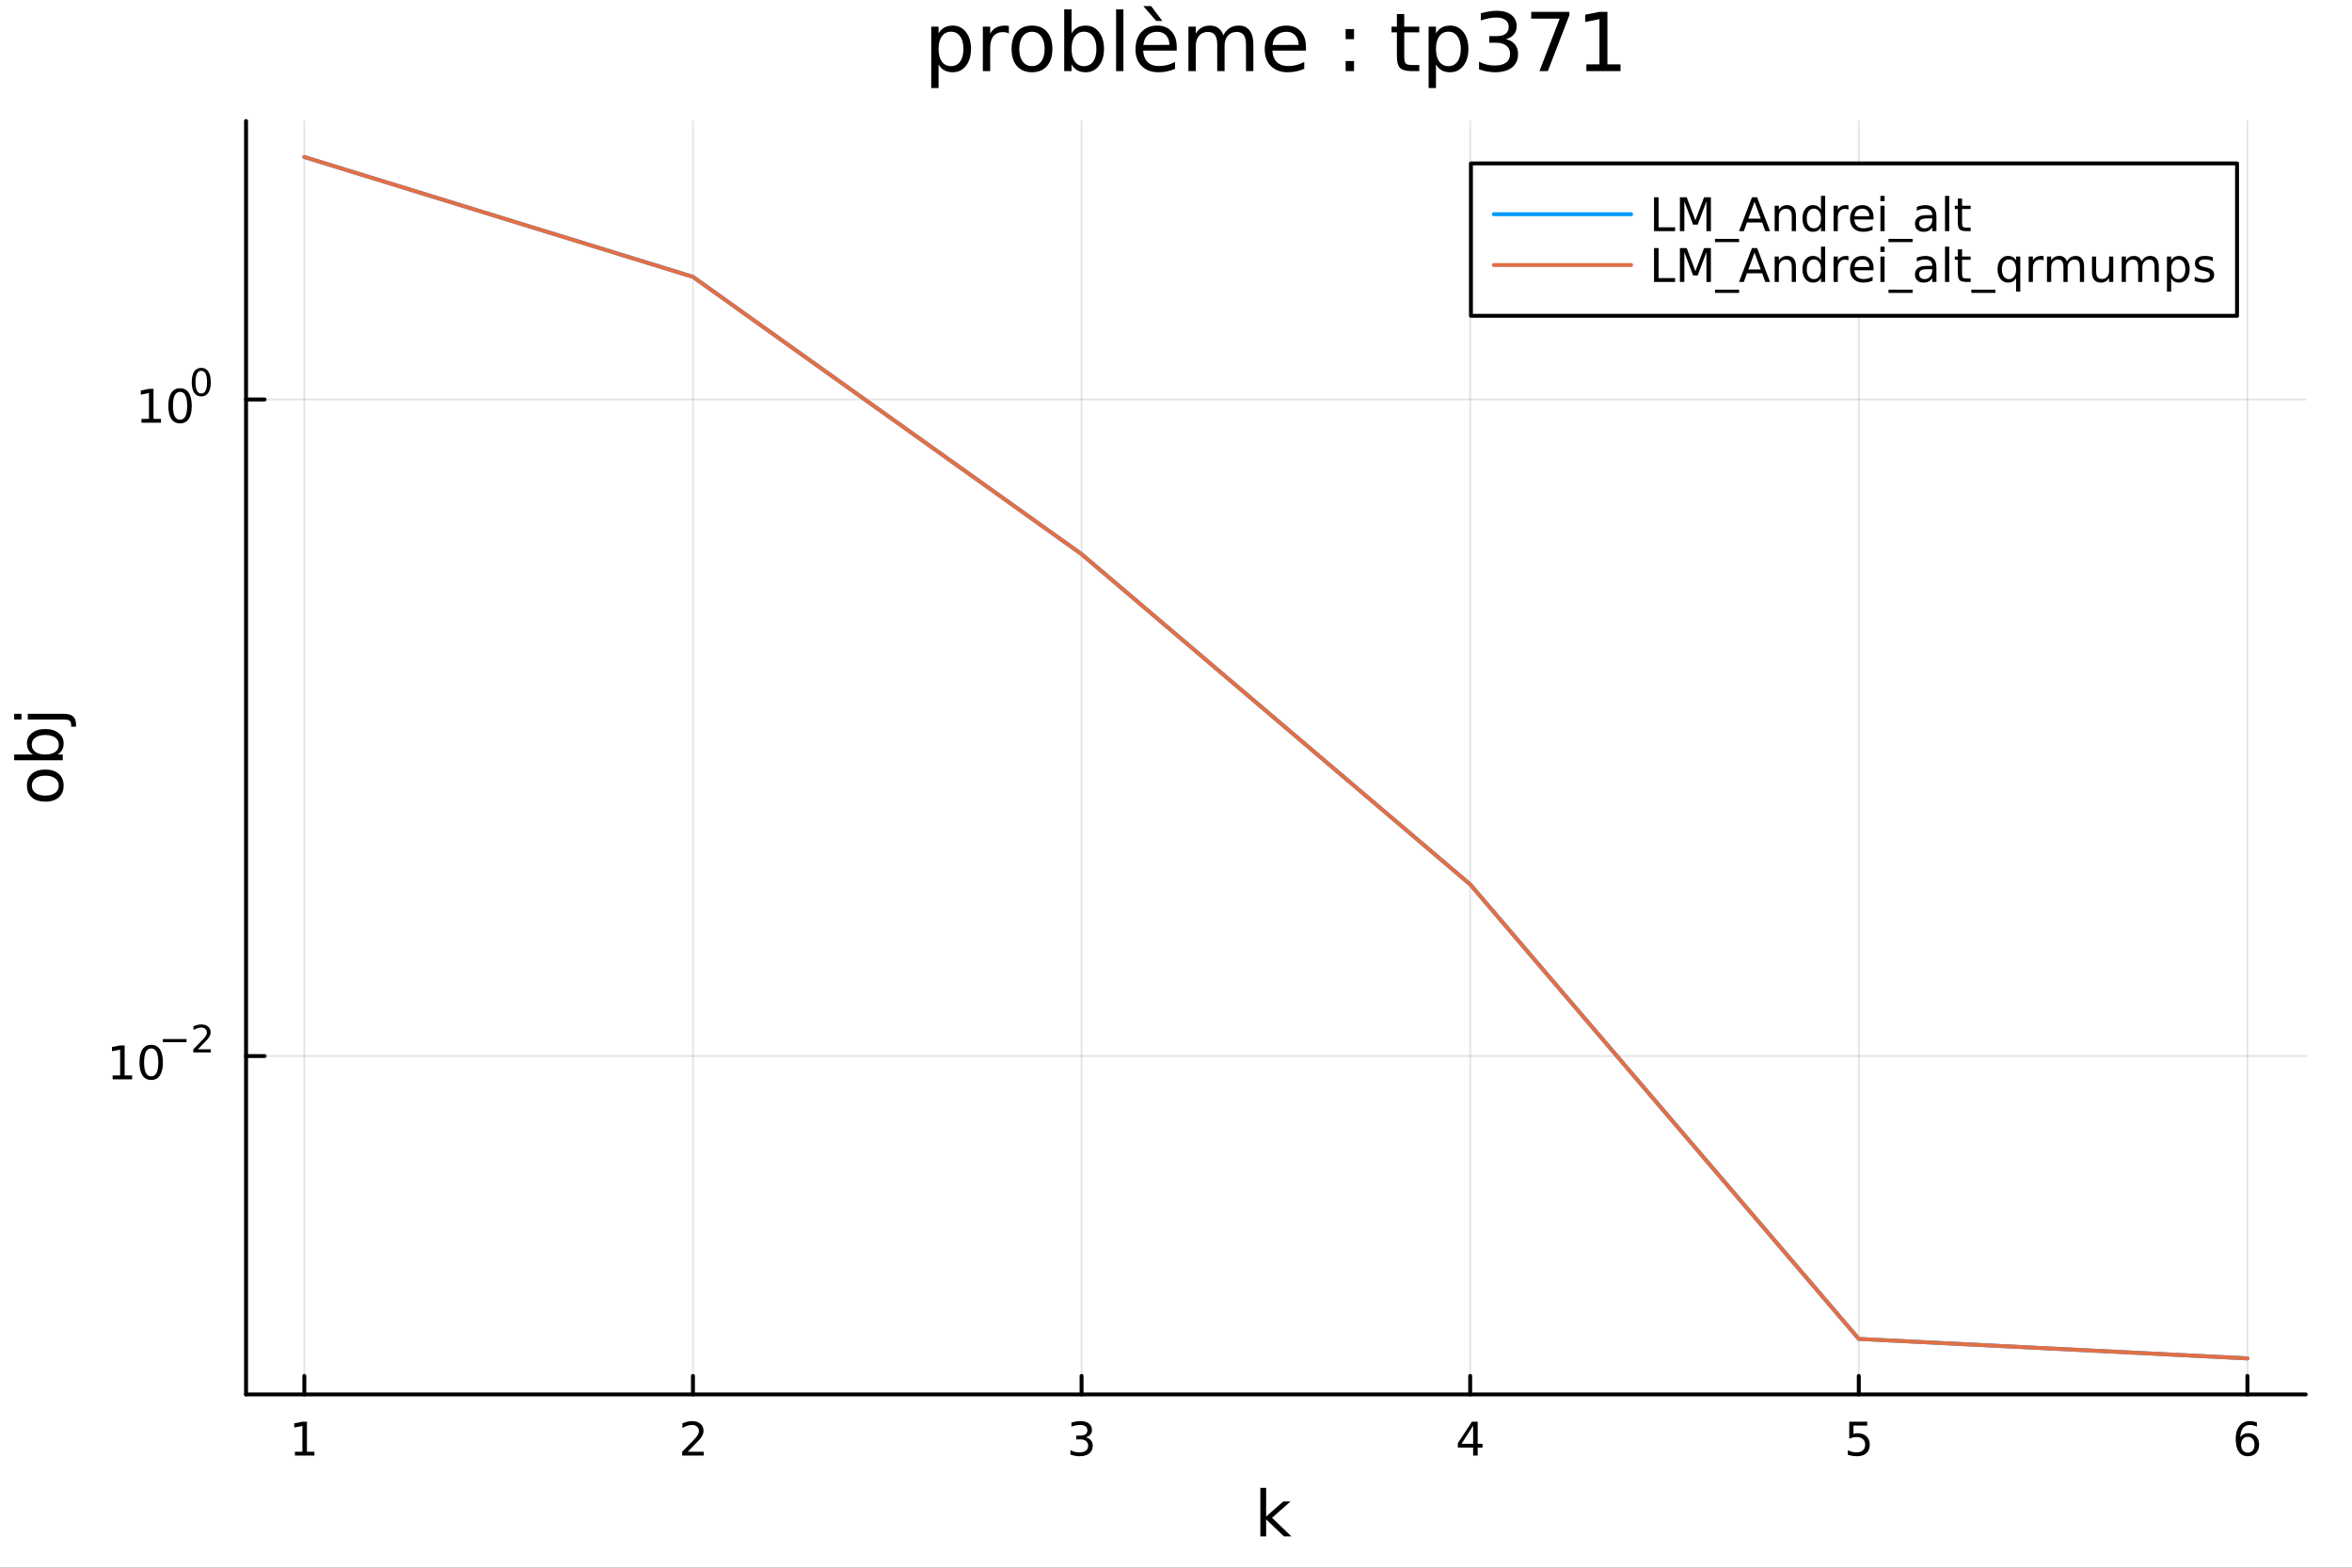 <?xml version="1.0" encoding="utf-8"?>
<svg xmlns="http://www.w3.org/2000/svg" xmlns:xlink="http://www.w3.org/1999/xlink" width="600" height="400" viewBox="0 0 2400 1600">
<rect x="0" y="0" width="2400" height="1600" fill="#333333" stroke="none"/>
<defs>
  <clipPath id="clip770">
    <rect x="0" y="0" width="2400" height="1600"/>
  </clipPath>
</defs>
<path clip-path="url(#clip770)" d="M0 1600 L2400 1600 L2400 0 L0 0  Z" fill="#ffffff" fill-rule="evenodd" fill-opacity="1"/>
<defs>
  <clipPath id="clip771">
    <rect x="480" y="0" width="1681" height="1600"/>
  </clipPath>
</defs>
<path clip-path="url(#clip770)" d="M251.071 1423.18 L2352.76 1423.18 L2352.76 123.472 L251.071 123.472  Z" fill="#ffffff" fill-rule="evenodd" fill-opacity="1"/>
<defs>
  <clipPath id="clip772">
    <rect x="251" y="123" width="2103" height="1301"/>
  </clipPath>
</defs>
<polyline clip-path="url(#clip772)" style="stroke:#000000; stroke-linecap:round; stroke-linejoin:round; stroke-width:2; stroke-opacity:0.1; fill:none" points="310.553,1423.18 310.553,123.472 "/>
<polyline clip-path="url(#clip772)" style="stroke:#000000; stroke-linecap:round; stroke-linejoin:round; stroke-width:2; stroke-opacity:0.1; fill:none" points="707.097,1423.18 707.097,123.472 "/>
<polyline clip-path="url(#clip772)" style="stroke:#000000; stroke-linecap:round; stroke-linejoin:round; stroke-width:2; stroke-opacity:0.1; fill:none" points="1103.64,1423.18 1103.64,123.472 "/>
<polyline clip-path="url(#clip772)" style="stroke:#000000; stroke-linecap:round; stroke-linejoin:round; stroke-width:2; stroke-opacity:0.1; fill:none" points="1500.19,1423.18 1500.19,123.472 "/>
<polyline clip-path="url(#clip772)" style="stroke:#000000; stroke-linecap:round; stroke-linejoin:round; stroke-width:2; stroke-opacity:0.1; fill:none" points="1896.73,1423.18 1896.73,123.472 "/>
<polyline clip-path="url(#clip772)" style="stroke:#000000; stroke-linecap:round; stroke-linejoin:round; stroke-width:2; stroke-opacity:0.1; fill:none" points="2293.27,1423.18 2293.27,123.472 "/>
<polyline clip-path="url(#clip770)" style="stroke:#000000; stroke-linecap:round; stroke-linejoin:round; stroke-width:4; stroke-opacity:1; fill:none" points="251.071,1423.18 2352.76,1423.18 "/>
<polyline clip-path="url(#clip770)" style="stroke:#000000; stroke-linecap:round; stroke-linejoin:round; stroke-width:4; stroke-opacity:1; fill:none" points="310.553,1423.18 310.553,1404.28 "/>
<polyline clip-path="url(#clip770)" style="stroke:#000000; stroke-linecap:round; stroke-linejoin:round; stroke-width:4; stroke-opacity:1; fill:none" points="707.097,1423.18 707.097,1404.28 "/>
<polyline clip-path="url(#clip770)" style="stroke:#000000; stroke-linecap:round; stroke-linejoin:round; stroke-width:4; stroke-opacity:1; fill:none" points="1103.64,1423.18 1103.64,1404.28 "/>
<polyline clip-path="url(#clip770)" style="stroke:#000000; stroke-linecap:round; stroke-linejoin:round; stroke-width:4; stroke-opacity:1; fill:none" points="1500.19,1423.18 1500.19,1404.28 "/>
<polyline clip-path="url(#clip770)" style="stroke:#000000; stroke-linecap:round; stroke-linejoin:round; stroke-width:4; stroke-opacity:1; fill:none" points="1896.73,1423.18 1896.73,1404.28 "/>
<polyline clip-path="url(#clip770)" style="stroke:#000000; stroke-linecap:round; stroke-linejoin:round; stroke-width:4; stroke-opacity:1; fill:none" points="2293.27,1423.18 2293.27,1404.28 "/>
<path clip-path="url(#clip770)" d="M300.935 1481.64 L308.574 1481.64 L308.574 1455.28 L300.264 1456.95 L300.264 1452.69 L308.527 1451.02 L313.203 1451.02 L313.203 1481.64 L320.842 1481.64 L320.842 1485.58 L300.935 1485.58 L300.935 1481.64 Z" fill="#000000" fill-rule="nonzero" fill-opacity="1" /><path clip-path="url(#clip770)" d="M701.75 1481.64 L718.069 1481.64 L718.069 1485.58 L696.125 1485.58 L696.125 1481.64 Q698.787 1478.89 703.37 1474.26 Q707.977 1469.61 709.157 1468.27 Q711.403 1465.74 712.282 1464.01 Q713.185 1462.25 713.185 1460.56 Q713.185 1457.8 711.241 1456.07 Q709.319 1454.33 706.218 1454.33 Q704.018 1454.33 701.565 1455.09 Q699.134 1455.86 696.356 1457.41 L696.356 1452.69 Q699.181 1451.55 701.634 1450.97 Q704.088 1450.39 706.125 1450.39 Q711.495 1450.39 714.69 1453.08 Q717.884 1455.77 717.884 1460.26 Q717.884 1462.39 717.074 1464.31 Q716.287 1466.2 714.18 1468.8 Q713.602 1469.47 710.5 1472.69 Q707.398 1475.88 701.75 1481.64 Z" fill="#000000" fill-rule="nonzero" fill-opacity="1" /><path clip-path="url(#clip770)" d="M1107.89 1466.95 Q1111.25 1467.66 1113.12 1469.93 Q1115.02 1472.2 1115.02 1475.53 Q1115.02 1480.65 1111.5 1483.45 Q1107.98 1486.25 1101.5 1486.25 Q1099.32 1486.25 1097.01 1485.81 Q1094.72 1485.39 1092.26 1484.54 L1092.26 1480.02 Q1094.21 1481.16 1096.52 1481.74 Q1098.84 1482.32 1101.36 1482.32 Q1105.76 1482.32 1108.05 1480.58 Q1110.37 1478.84 1110.37 1475.53 Q1110.37 1472.48 1108.21 1470.77 Q1106.08 1469.03 1102.26 1469.03 L1098.24 1469.03 L1098.24 1465.19 L1102.45 1465.19 Q1105.9 1465.19 1107.73 1463.82 Q1109.56 1462.43 1109.56 1459.84 Q1109.56 1457.18 1107.66 1455.77 Q1105.78 1454.33 1102.26 1454.33 Q1100.34 1454.33 1098.14 1454.75 Q1095.94 1455.16 1093.31 1456.04 L1093.31 1451.88 Q1095.97 1451.14 1098.28 1450.77 Q1100.62 1450.39 1102.68 1450.39 Q1108 1450.39 1111.11 1452.83 Q1114.21 1455.23 1114.21 1459.35 Q1114.21 1462.22 1112.57 1464.21 Q1110.92 1466.18 1107.89 1466.95 Z" fill="#000000" fill-rule="nonzero" fill-opacity="1" /><path clip-path="url(#clip770)" d="M1503.19 1455.09 L1491.39 1473.54 L1503.19 1473.54 L1503.19 1455.09 M1501.97 1451.02 L1507.85 1451.02 L1507.85 1473.54 L1512.78 1473.54 L1512.78 1477.43 L1507.85 1477.43 L1507.85 1485.58 L1503.19 1485.58 L1503.19 1477.43 L1487.59 1477.43 L1487.59 1472.92 L1501.97 1451.02 Z" fill="#000000" fill-rule="nonzero" fill-opacity="1" /><path clip-path="url(#clip770)" d="M1887.01 1451.02 L1905.36 1451.02 L1905.36 1454.96 L1891.29 1454.96 L1891.29 1463.43 Q1892.31 1463.08 1893.33 1462.92 Q1894.35 1462.73 1895.36 1462.73 Q1901.15 1462.73 1904.53 1465.9 Q1907.91 1469.08 1907.91 1474.49 Q1907.91 1480.07 1904.44 1483.17 Q1900.97 1486.25 1894.65 1486.25 Q1892.47 1486.25 1890.2 1485.88 Q1887.96 1485.51 1885.55 1484.77 L1885.55 1480.07 Q1887.63 1481.2 1889.86 1481.76 Q1892.08 1482.32 1894.55 1482.32 Q1898.56 1482.32 1900.9 1480.21 Q1903.23 1478.1 1903.23 1474.49 Q1903.23 1470.88 1900.9 1468.77 Q1898.56 1466.67 1894.55 1466.67 Q1892.68 1466.67 1890.8 1467.08 Q1888.95 1467.5 1887.01 1468.38 L1887.01 1451.02 Z" fill="#000000" fill-rule="nonzero" fill-opacity="1" /><path clip-path="url(#clip770)" d="M2293.68 1466.44 Q2290.53 1466.44 2288.68 1468.59 Q2286.85 1470.74 2286.85 1474.49 Q2286.85 1478.22 2288.68 1480.39 Q2290.53 1482.55 2293.68 1482.55 Q2296.83 1482.55 2298.66 1480.39 Q2300.51 1478.22 2300.51 1474.49 Q2300.51 1470.74 2298.66 1468.59 Q2296.83 1466.44 2293.68 1466.44 M2302.96 1451.78 L2302.96 1456.04 Q2301.2 1455.21 2299.4 1454.77 Q2297.61 1454.33 2295.86 1454.33 Q2291.23 1454.33 2288.77 1457.45 Q2286.34 1460.58 2285.99 1466.9 Q2287.36 1464.89 2289.42 1463.82 Q2291.48 1462.73 2293.96 1462.73 Q2299.17 1462.73 2302.17 1465.9 Q2305.21 1469.05 2305.21 1474.49 Q2305.21 1479.82 2302.06 1483.03 Q2298.91 1486.25 2293.68 1486.25 Q2287.68 1486.25 2284.51 1481.67 Q2281.34 1477.06 2281.34 1468.33 Q2281.34 1460.14 2285.23 1455.28 Q2289.12 1450.39 2295.67 1450.39 Q2297.43 1450.39 2299.21 1450.74 Q2301.02 1451.09 2302.96 1451.78 Z" fill="#000000" fill-rule="nonzero" fill-opacity="1" /><path clip-path="url(#clip770)" d="M1286.09 1518.52 L1291.98 1518.52 L1291.98 1547.77 L1309.46 1532.4 L1316.94 1532.4 L1298.03 1549.07 L1317.73 1568.04 L1310.09 1568.04 L1291.98 1550.63 L1291.98 1568.04 L1286.09 1568.04 L1286.09 1518.52 Z" fill="#000000" fill-rule="nonzero" fill-opacity="1" /><polyline clip-path="url(#clip772)" style="stroke:#000000; stroke-linecap:round; stroke-linejoin:round; stroke-width:2; stroke-opacity:0.1; fill:none" points="251.071,1077.81 2352.76,1077.81 "/>
<polyline clip-path="url(#clip772)" style="stroke:#000000; stroke-linecap:round; stroke-linejoin:round; stroke-width:2; stroke-opacity:0.1; fill:none" points="251.071,407.712 2352.76,407.712 "/>
<polyline clip-path="url(#clip770)" style="stroke:#000000; stroke-linecap:round; stroke-linejoin:round; stroke-width:4; stroke-opacity:1; fill:none" points="251.071,1423.18 251.071,123.472 "/>
<polyline clip-path="url(#clip770)" style="stroke:#000000; stroke-linecap:round; stroke-linejoin:round; stroke-width:4; stroke-opacity:1; fill:none" points="251.071,1077.81 269.969,1077.81 "/>
<polyline clip-path="url(#clip770)" style="stroke:#000000; stroke-linecap:round; stroke-linejoin:round; stroke-width:4; stroke-opacity:1; fill:none" points="251.071,407.712 269.969,407.712 "/>
<path clip-path="url(#clip770)" d="M114.931 1097.61 L122.57 1097.61 L122.57 1071.24 L114.26 1072.91 L114.26 1068.65 L122.524 1066.98 L127.2 1066.98 L127.2 1097.61 L134.839 1097.61 L134.839 1101.54 L114.931 1101.54 L114.931 1097.61 Z" fill="#000000" fill-rule="nonzero" fill-opacity="1" /><path clip-path="url(#clip770)" d="M154.283 1070.06 Q150.672 1070.06 148.843 1073.63 Q147.038 1077.17 147.038 1084.3 Q147.038 1091.4 148.843 1094.97 Q150.672 1098.51 154.283 1098.51 Q157.917 1098.51 159.723 1094.97 Q161.552 1091.4 161.552 1084.3 Q161.552 1077.17 159.723 1073.63 Q157.917 1070.06 154.283 1070.06 M154.283 1066.36 Q160.093 1066.36 163.149 1070.96 Q166.227 1075.55 166.227 1084.3 Q166.227 1093.02 163.149 1097.63 Q160.093 1102.21 154.283 1102.21 Q148.473 1102.21 145.394 1097.63 Q142.339 1093.02 142.339 1084.3 Q142.339 1075.55 145.394 1070.96 Q148.473 1066.36 154.283 1066.36 Z" fill="#000000" fill-rule="nonzero" fill-opacity="1" /><path clip-path="url(#clip770)" d="M166.227 1060.46 L190.339 1060.46 L190.339 1063.66 L166.227 1063.66 L166.227 1060.46 Z" fill="#000000" fill-rule="nonzero" fill-opacity="1" /><path clip-path="url(#clip770)" d="M201.812 1070.93 L215.071 1070.93 L215.071 1074.13 L197.241 1074.13 L197.241 1070.93 Q199.404 1068.7 203.128 1064.93 Q206.871 1061.15 207.83 1060.06 Q209.655 1058.01 210.369 1056.6 Q211.103 1055.17 211.103 1053.8 Q211.103 1051.56 209.523 1050.15 Q207.962 1048.74 205.442 1048.74 Q203.655 1048.74 201.661 1049.36 Q199.686 1049.98 197.43 1051.24 L197.43 1047.41 Q199.724 1046.48 201.718 1046.01 Q203.711 1045.54 205.366 1045.54 Q209.73 1045.54 212.325 1047.73 Q214.921 1049.91 214.921 1053.56 Q214.921 1055.29 214.263 1056.85 Q213.623 1058.39 211.912 1060.5 Q211.441 1061.04 208.921 1063.66 Q206.401 1066.25 201.812 1070.93 Z" fill="#000000" fill-rule="nonzero" fill-opacity="1" /><path clip-path="url(#clip770)" d="M144.366 427.504 L152.004 427.504 L152.004 401.139 L143.694 402.806 L143.694 398.546 L151.958 396.88 L156.634 396.88 L156.634 427.504 L164.273 427.504 L164.273 431.44 L144.366 431.44 L144.366 427.504 Z" fill="#000000" fill-rule="nonzero" fill-opacity="1" /><path clip-path="url(#clip770)" d="M183.717 399.958 Q180.106 399.958 178.277 403.523 Q176.472 407.065 176.472 414.194 Q176.472 421.301 178.277 424.866 Q180.106 428.407 183.717 428.407 Q187.351 428.407 189.157 424.866 Q190.986 421.301 190.986 414.194 Q190.986 407.065 189.157 403.523 Q187.351 399.958 183.717 399.958 M183.717 396.255 Q189.527 396.255 192.583 400.861 Q195.662 405.444 195.662 414.194 Q195.662 422.921 192.583 427.528 Q189.527 432.111 183.717 432.111 Q177.907 432.111 174.828 427.528 Q171.773 422.921 171.773 414.194 Q171.773 405.444 174.828 400.861 Q177.907 396.255 183.717 396.255 Z" fill="#000000" fill-rule="nonzero" fill-opacity="1" /><path clip-path="url(#clip770)" d="M205.366 378.451 Q202.432 378.451 200.947 381.347 Q199.48 384.225 199.48 390.017 Q199.48 395.791 200.947 398.688 Q202.432 401.565 205.366 401.565 Q208.319 401.565 209.786 398.688 Q211.272 395.791 211.272 390.017 Q211.272 384.225 209.786 381.347 Q208.319 378.451 205.366 378.451 M205.366 375.441 Q210.087 375.441 212.57 379.184 Q215.071 382.908 215.071 390.017 Q215.071 397.108 212.57 400.851 Q210.087 404.575 205.366 404.575 Q200.646 404.575 198.144 400.851 Q195.662 397.108 195.662 390.017 Q195.662 382.908 198.144 379.184 Q200.646 375.441 205.366 375.441 Z" fill="#000000" fill-rule="nonzero" fill-opacity="1" /><path clip-path="url(#clip770)" d="M32.462 801.797 Q32.462 806.507 36.154 809.244 Q39.815 811.982 46.212 811.982 Q52.609 811.982 56.302 809.276 Q59.962 806.539 59.962 801.797 Q59.962 797.118 56.27 794.381 Q52.578 791.643 46.212 791.643 Q39.878 791.643 36.186 794.381 Q32.462 797.118 32.462 801.797 M27.497 801.797 Q27.497 794.158 32.462 789.797 Q37.427 785.437 46.212 785.437 Q54.965 785.437 59.962 789.797 Q64.927 794.158 64.927 801.797 Q64.927 809.467 59.962 813.828 Q54.965 818.156 46.212 818.156 Q37.427 818.156 32.462 813.828 Q27.497 809.467 27.497 801.797 Z" fill="#000000" fill-rule="nonzero" fill-opacity="1" /><path clip-path="url(#clip770)" d="M46.212 750.139 Q39.751 750.139 36.09 752.812 Q32.398 755.454 32.398 760.101 Q32.398 764.748 36.09 767.422 Q39.751 770.064 46.212 770.064 Q52.673 770.064 56.365 767.422 Q60.026 764.748 60.026 760.101 Q60.026 755.454 56.365 752.812 Q52.673 750.139 46.212 750.139 M33.767 770.064 Q30.584 768.218 29.056 765.417 Q27.497 762.584 27.497 758.669 Q27.497 752.176 32.653 748.134 Q37.809 744.06 46.212 744.06 Q54.615 744.06 59.771 748.134 Q64.927 752.176 64.927 758.669 Q64.927 762.584 63.399 765.417 Q61.84 768.218 58.657 770.064 L64.004 770.064 L64.004 775.952 L14.479 775.952 L14.479 770.064 L33.767 770.064 Z" fill="#000000" fill-rule="nonzero" fill-opacity="1" /><path clip-path="url(#clip770)" d="M28.356 734.352 L28.356 728.495 L64.641 728.495 Q71.452 728.495 74.508 731.105 Q77.563 733.684 77.563 739.445 L77.563 741.673 L72.598 741.673 L72.598 740.113 Q72.598 736.771 71.038 735.561 Q69.51 734.352 64.641 734.352 L28.356 734.352 M14.479 734.352 L14.479 728.495 L21.895 728.495 L21.895 734.352 L14.479 734.352 Z" fill="#000000" fill-rule="nonzero" fill-opacity="1" /><path clip-path="url(#clip770)" d="M957.729 65.77 L957.729 89.833 L950.234 89.833 L950.234 27.206 L957.729 27.206 L957.729 34.092 Q960.078 30.041 963.643 28.097 Q967.248 26.112 972.231 26.112 Q980.495 26.112 985.639 32.675 Q990.824 39.237 990.824 49.931 Q990.824 60.626 985.639 67.188 Q980.495 73.751 972.231 73.751 Q967.248 73.751 963.643 71.806 Q960.078 69.821 957.729 65.77 M983.087 49.931 Q983.087 41.708 979.684 37.05 Q976.322 32.35 970.408 32.35 Q964.494 32.35 961.091 37.05 Q957.729 41.708 957.729 49.931 Q957.729 58.155 961.091 62.854 Q964.494 67.512 970.408 67.512 Q976.322 67.512 979.684 62.854 Q983.087 58.155 983.087 49.931 Z" fill="#000000" fill-rule="nonzero" fill-opacity="1" /><path clip-path="url(#clip770)" d="M1029.47 34.173 Q1028.21 33.444 1026.72 33.12 Q1025.26 32.756 1023.47 32.756 Q1017.16 32.756 1013.75 36.888 Q1010.39 40.979 1010.39 48.676 L1010.39 72.576 L1002.9 72.576 L1002.9 27.206 L1010.39 27.206 L1010.39 34.254 Q1012.74 30.122 1016.51 28.138 Q1020.27 26.112 1025.66 26.112 Q1026.43 26.112 1027.36 26.234 Q1028.3 26.315 1029.43 26.517 L1029.47 34.173 Z" fill="#000000" fill-rule="nonzero" fill-opacity="1" /><path clip-path="url(#clip770)" d="M1053.05 32.431 Q1047.05 32.431 1043.57 37.131 Q1040.08 41.789 1040.08 49.931 Q1040.08 58.074 1043.53 62.773 Q1047.01 67.431 1053.05 67.431 Q1059 67.431 1062.48 62.732 Q1065.97 58.033 1065.97 49.931 Q1065.97 41.87 1062.48 37.171 Q1059 32.431 1053.05 32.431 M1053.05 26.112 Q1062.77 26.112 1068.32 32.431 Q1073.87 38.751 1073.87 49.931 Q1073.87 61.071 1068.32 67.431 Q1062.77 73.751 1053.05 73.751 Q1043.28 73.751 1037.73 67.431 Q1032.22 61.071 1032.22 49.931 Q1032.22 38.751 1037.73 32.431 Q1043.28 26.112 1053.05 26.112 Z" fill="#000000" fill-rule="nonzero" fill-opacity="1" /><path clip-path="url(#clip770)" d="M1118.79 49.931 Q1118.79 41.708 1115.39 37.05 Q1112.03 32.35 1106.11 32.35 Q1100.2 32.35 1096.8 37.05 Q1093.43 41.708 1093.43 49.931 Q1093.43 58.155 1096.8 62.854 Q1100.2 67.512 1106.11 67.512 Q1112.03 67.512 1115.39 62.854 Q1118.79 58.155 1118.79 49.931 M1093.43 34.092 Q1095.78 30.041 1099.35 28.097 Q1102.95 26.112 1107.94 26.112 Q1116.2 26.112 1121.34 32.675 Q1126.53 39.237 1126.53 49.931 Q1126.53 60.626 1121.34 67.188 Q1116.2 73.751 1107.94 73.751 Q1102.95 73.751 1099.35 71.806 Q1095.78 69.821 1093.43 65.77 L1093.43 72.576 L1085.94 72.576 L1085.94 9.544 L1093.43 9.544 L1093.43 34.092 Z" fill="#000000" fill-rule="nonzero" fill-opacity="1" /><path clip-path="url(#clip770)" d="M1138.88 9.544 L1146.34 9.544 L1146.34 72.576 L1138.88 72.576 L1138.88 9.544 Z" fill="#000000" fill-rule="nonzero" fill-opacity="1" /><path clip-path="url(#clip770)" d="M1200.74 48.028 L1200.74 51.673 L1166.47 51.673 Q1166.96 59.37 1171.09 63.421 Q1175.26 67.431 1182.68 67.431 Q1186.97 67.431 1190.98 66.378 Q1195.03 65.325 1199 63.218 L1199 70.267 Q1194.99 71.968 1190.78 72.86 Q1186.56 73.751 1182.23 73.751 Q1171.37 73.751 1165.01 67.431 Q1158.69 61.112 1158.69 50.337 Q1158.69 39.197 1164.69 32.675 Q1170.73 26.112 1180.93 26.112 Q1190.09 26.112 1195.4 32.026 Q1200.74 37.9 1200.74 48.028 M1193.29 45.84 Q1193.21 39.723 1189.85 36.077 Q1186.52 32.431 1181.01 32.431 Q1174.78 32.431 1171.01 35.956 Q1167.28 39.48 1166.71 45.88 L1193.29 45.84 M1174.61 6.222 L1186.04 21.373 L1179.84 21.373 L1166.63 6.222 L1174.61 6.222 Z" fill="#000000" fill-rule="nonzero" fill-opacity="1" /><path clip-path="url(#clip770)" d="M1248.3 35.915 Q1251.09 30.892 1254.98 28.502 Q1258.87 26.112 1264.14 26.112 Q1271.23 26.112 1275.08 31.095 Q1278.92 36.037 1278.92 45.192 L1278.92 72.576 L1271.43 72.576 L1271.43 45.435 Q1271.43 38.913 1269.12 35.753 Q1266.81 32.594 1262.07 32.594 Q1256.28 32.594 1252.92 36.442 Q1249.56 40.29 1249.56 46.934 L1249.56 72.576 L1242.06 72.576 L1242.06 45.435 Q1242.06 38.873 1239.75 35.753 Q1237.44 32.594 1232.62 32.594 Q1226.91 32.594 1223.55 36.482 Q1220.19 40.331 1220.19 46.934 L1220.19 72.576 L1212.69 72.576 L1212.69 27.206 L1220.19 27.206 L1220.19 34.254 Q1222.74 30.082 1226.3 28.097 Q1229.87 26.112 1234.77 26.112 Q1239.71 26.112 1243.16 28.624 Q1246.64 31.135 1248.3 35.915 Z" fill="#000000" fill-rule="nonzero" fill-opacity="1" /><path clip-path="url(#clip770)" d="M1332.6 48.028 L1332.6 51.673 L1298.33 51.673 Q1298.81 59.37 1302.95 63.421 Q1307.12 67.431 1314.53 67.431 Q1318.83 67.431 1322.84 66.378 Q1326.89 65.325 1330.86 63.218 L1330.86 70.267 Q1326.85 71.968 1322.63 72.86 Q1318.42 73.751 1314.09 73.751 Q1303.23 73.751 1296.87 67.431 Q1290.55 61.112 1290.55 50.337 Q1290.55 39.197 1296.55 32.675 Q1302.58 26.112 1312.79 26.112 Q1321.95 26.112 1327.25 32.026 Q1332.6 37.9 1332.6 48.028 M1325.15 45.84 Q1325.06 39.723 1321.7 36.077 Q1318.38 32.431 1312.87 32.431 Q1306.63 32.431 1302.87 35.956 Q1299.14 39.48 1298.57 45.88 L1325.15 45.84 Z" fill="#000000" fill-rule="nonzero" fill-opacity="1" /><path clip-path="url(#clip770)" d="M1373.11 62.287 L1381.66 62.287 L1381.66 72.576 L1373.11 72.576 L1373.11 62.287 M1373.11 29.677 L1381.66 29.677 L1381.66 39.966 L1373.11 39.966 L1373.11 29.677 Z" fill="#000000" fill-rule="nonzero" fill-opacity="1" /><path clip-path="url(#clip770)" d="M1432.9 14.324 L1432.9 27.206 L1448.25 27.206 L1448.25 32.999 L1432.9 32.999 L1432.9 57.628 Q1432.9 63.178 1434.4 64.758 Q1435.94 66.338 1440.6 66.338 L1448.25 66.338 L1448.25 72.576 L1440.6 72.576 Q1431.97 72.576 1428.69 69.376 Q1425.41 66.135 1425.41 57.628 L1425.41 32.999 L1419.94 32.999 L1419.94 27.206 L1425.41 27.206 L1425.41 14.324 L1432.9 14.324 Z" fill="#000000" fill-rule="nonzero" fill-opacity="1" /><path clip-path="url(#clip770)" d="M1465.27 65.77 L1465.27 89.833 L1457.77 89.833 L1457.77 27.206 L1465.27 27.206 L1465.27 34.092 Q1467.62 30.041 1471.18 28.097 Q1474.79 26.112 1479.77 26.112 Q1488.03 26.112 1493.18 32.675 Q1498.36 39.237 1498.36 49.931 Q1498.36 60.626 1493.18 67.188 Q1488.03 73.751 1479.77 73.751 Q1474.79 73.751 1471.18 71.806 Q1467.62 69.821 1465.27 65.77 M1490.62 49.931 Q1490.62 41.708 1487.22 37.05 Q1483.86 32.35 1477.95 32.35 Q1472.03 32.35 1468.63 37.05 Q1465.27 41.708 1465.27 49.931 Q1465.27 58.155 1468.63 62.854 Q1472.03 67.512 1477.95 67.512 Q1483.86 67.512 1487.22 62.854 Q1490.62 58.155 1490.62 49.931 Z" fill="#000000" fill-rule="nonzero" fill-opacity="1" /><path clip-path="url(#clip770)" d="M1536.56 39.966 Q1542.44 41.222 1545.72 45.192 Q1549.04 49.162 1549.04 54.995 Q1549.04 63.948 1542.88 68.849 Q1536.72 73.751 1525.38 73.751 Q1521.57 73.751 1517.52 72.981 Q1513.51 72.252 1509.22 70.753 L1509.22 62.854 Q1512.62 64.839 1516.67 65.852 Q1520.72 66.864 1525.14 66.864 Q1532.84 66.864 1536.85 63.826 Q1540.9 60.788 1540.9 54.995 Q1540.9 49.648 1537.13 46.65 Q1533.4 43.612 1526.72 43.612 L1519.67 43.612 L1519.67 36.888 L1527.04 36.888 Q1533.08 36.888 1536.28 34.498 Q1539.48 32.067 1539.48 27.53 Q1539.48 22.871 1536.16 20.4 Q1532.88 17.889 1526.72 17.889 Q1523.36 17.889 1519.51 18.618 Q1515.66 19.347 1511.04 20.887 L1511.04 13.595 Q1515.7 12.299 1519.75 11.65 Q1523.84 11.002 1527.45 11.002 Q1536.76 11.002 1542.19 15.256 Q1547.62 19.469 1547.62 26.679 Q1547.62 31.702 1544.75 35.186 Q1541.87 38.629 1536.56 39.966 Z" fill="#000000" fill-rule="nonzero" fill-opacity="1" /><path clip-path="url(#clip770)" d="M1562.49 12.096 L1601.38 12.096 L1601.38 15.58 L1579.42 72.576 L1570.87 72.576 L1591.53 18.983 L1562.49 18.983 L1562.49 12.096 Z" fill="#000000" fill-rule="nonzero" fill-opacity="1" /><path clip-path="url(#clip770)" d="M1618.76 65.689 L1632.12 65.689 L1632.12 19.55 L1617.58 22.466 L1617.58 15.013 L1632.04 12.096 L1640.22 12.096 L1640.22 65.689 L1653.59 65.689 L1653.59 72.576 L1618.76 72.576 L1618.76 65.689 Z" fill="#000000" fill-rule="nonzero" fill-opacity="1" /><polyline clip-path="url(#clip772)" style="stroke:#009af9; stroke-linecap:round; stroke-linejoin:round; stroke-width:4; stroke-opacity:1; fill:none" points="310.553,160.256 707.097,282.559 1103.64,565.562 1500.19,902.624 1896.73,1366.52 2293.27,1386.4 "/>
<polyline clip-path="url(#clip772)" style="stroke:#e26f46; stroke-linecap:round; stroke-linejoin:round; stroke-width:4; stroke-opacity:1; fill:none" points="310.553,160.256 707.097,282.559 1103.64,565.562 1500.19,902.624 1896.73,1366.52 2293.27,1386.4 "/>
<path clip-path="url(#clip770)" d="M1500.96 322.316 L2282.7 322.316 L2282.7 166.796 L1500.96 166.796  Z" fill="#ffffff" fill-rule="evenodd" fill-opacity="1"/>
<polyline clip-path="url(#clip770)" style="stroke:#000000; stroke-linecap:round; stroke-linejoin:round; stroke-width:4; stroke-opacity:1; fill:none" points="1500.96,322.316 2282.7,322.316 2282.7,166.796 1500.96,166.796 1500.96,322.316 "/>
<polyline clip-path="url(#clip770)" style="stroke:#009af9; stroke-linecap:round; stroke-linejoin:round; stroke-width:4; stroke-opacity:1; fill:none" points="1524.31,218.636 1664.42,218.636 "/>
<path clip-path="url(#clip770)" d="M1687.78 201.356 L1692.45 201.356 L1692.45 231.981 L1709.28 231.981 L1709.28 235.916 L1687.78 235.916 L1687.78 201.356 Z" fill="#000000" fill-rule="nonzero" fill-opacity="1" /><path clip-path="url(#clip770)" d="M1714.19 201.356 L1721.16 201.356 L1729.98 224.874 L1738.84 201.356 L1745.81 201.356 L1745.81 235.916 L1741.25 235.916 L1741.25 205.569 L1732.34 229.272 L1727.64 229.272 L1718.73 205.569 L1718.73 235.916 L1714.19 235.916 L1714.19 201.356 Z" fill="#000000" fill-rule="nonzero" fill-opacity="1" /><path clip-path="url(#clip770)" d="M1774.6 243.786 L1774.6 247.096 L1749.98 247.096 L1749.98 243.786 L1774.6 243.786 Z" fill="#000000" fill-rule="nonzero" fill-opacity="1" /><path clip-path="url(#clip770)" d="M1790.35 205.962 L1784 223.161 L1796.71 223.161 L1790.35 205.962 M1787.71 201.356 L1793.01 201.356 L1806.18 235.916 L1801.32 235.916 L1798.17 227.05 L1782.59 227.05 L1779.44 235.916 L1774.51 235.916 L1787.71 201.356 Z" fill="#000000" fill-rule="nonzero" fill-opacity="1" /><path clip-path="url(#clip770)" d="M1832.59 220.268 L1832.59 235.916 L1828.33 235.916 L1828.33 220.407 Q1828.33 216.726 1826.9 214.897 Q1825.46 213.069 1822.59 213.069 Q1819.14 213.069 1817.15 215.268 Q1815.16 217.467 1815.16 221.263 L1815.16 235.916 L1810.88 235.916 L1810.88 209.99 L1815.16 209.99 L1815.16 214.018 Q1816.69 211.68 1818.75 210.522 Q1820.83 209.365 1823.54 209.365 Q1828.01 209.365 1830.3 212.143 Q1832.59 214.897 1832.59 220.268 Z" fill="#000000" fill-rule="nonzero" fill-opacity="1" /><path clip-path="url(#clip770)" d="M1858.15 213.925 L1858.15 199.897 L1862.41 199.897 L1862.41 235.916 L1858.15 235.916 L1858.15 232.027 Q1856.8 234.342 1854.74 235.476 Q1852.71 236.587 1849.84 236.587 Q1845.14 236.587 1842.17 232.837 Q1839.23 229.087 1839.23 222.976 Q1839.23 216.865 1842.17 213.115 Q1845.14 209.365 1849.84 209.365 Q1852.71 209.365 1854.74 210.499 Q1856.8 211.61 1858.15 213.925 M1843.63 222.976 Q1843.63 227.675 1845.55 230.36 Q1847.5 233.022 1850.88 233.022 Q1854.26 233.022 1856.2 230.36 Q1858.15 227.675 1858.15 222.976 Q1858.15 218.277 1856.2 215.615 Q1854.26 212.93 1850.88 212.93 Q1847.5 212.93 1845.55 215.615 Q1843.63 218.277 1843.63 222.976 Z" fill="#000000" fill-rule="nonzero" fill-opacity="1" /><path clip-path="url(#clip770)" d="M1886.2 213.971 Q1885.48 213.555 1884.63 213.37 Q1883.79 213.161 1882.78 213.161 Q1879.16 213.161 1877.22 215.522 Q1875.3 217.86 1875.3 222.258 L1875.3 235.916 L1871.02 235.916 L1871.02 209.99 L1875.3 209.99 L1875.3 214.018 Q1876.64 211.657 1878.79 210.522 Q1880.95 209.365 1884.03 209.365 Q1884.47 209.365 1885 209.434 Q1885.53 209.481 1886.18 209.596 L1886.2 213.971 Z" fill="#000000" fill-rule="nonzero" fill-opacity="1" /><path clip-path="url(#clip770)" d="M1911.8 221.888 L1911.8 223.971 L1892.22 223.971 Q1892.5 228.369 1894.86 230.684 Q1897.24 232.976 1901.48 232.976 Q1903.93 232.976 1906.22 232.374 Q1908.54 231.772 1910.81 230.569 L1910.81 234.596 Q1908.52 235.568 1906.11 236.078 Q1903.7 236.587 1901.22 236.587 Q1895.02 236.587 1891.39 232.976 Q1887.78 229.365 1887.78 223.207 Q1887.78 216.842 1891.2 213.115 Q1894.65 209.365 1900.48 209.365 Q1905.72 209.365 1908.75 212.745 Q1911.8 216.101 1911.8 221.888 M1907.54 220.638 Q1907.5 217.143 1905.58 215.059 Q1903.68 212.976 1900.53 212.976 Q1896.97 212.976 1894.81 214.99 Q1892.68 217.004 1892.36 220.661 L1907.54 220.638 Z" fill="#000000" fill-rule="nonzero" fill-opacity="1" /><path clip-path="url(#clip770)" d="M1918.79 209.99 L1923.05 209.99 L1923.05 235.916 L1918.79 235.916 L1918.79 209.99 M1918.79 199.897 L1923.05 199.897 L1923.05 205.291 L1918.79 205.291 L1918.79 199.897 Z" fill="#000000" fill-rule="nonzero" fill-opacity="1" /><path clip-path="url(#clip770)" d="M1951.66 243.786 L1951.66 247.096 L1927.03 247.096 L1927.03 243.786 L1951.66 243.786 Z" fill="#000000" fill-rule="nonzero" fill-opacity="1" /><path clip-path="url(#clip770)" d="M1967.45 222.883 Q1962.29 222.883 1960.3 224.064 Q1958.31 225.244 1958.31 228.092 Q1958.31 230.36 1959.79 231.703 Q1961.29 233.022 1963.86 233.022 Q1967.4 233.022 1969.53 230.522 Q1971.69 227.999 1971.69 223.832 L1971.69 222.883 L1967.45 222.883 M1975.95 221.124 L1975.95 235.916 L1971.69 235.916 L1971.69 231.981 Q1970.23 234.342 1968.05 235.476 Q1965.88 236.587 1962.73 236.587 Q1958.75 236.587 1956.39 234.365 Q1954.05 232.119 1954.05 228.369 Q1954.05 223.994 1956.97 221.772 Q1959.9 219.55 1965.72 219.55 L1971.69 219.55 L1971.69 219.133 Q1971.69 216.194 1969.74 214.596 Q1967.82 212.976 1964.33 212.976 Q1962.1 212.976 1960 213.508 Q1957.89 214.041 1955.95 215.106 L1955.95 211.17 Q1958.28 210.268 1960.48 209.828 Q1962.68 209.365 1964.77 209.365 Q1970.39 209.365 1973.17 212.282 Q1975.95 215.198 1975.95 221.124 Z" fill="#000000" fill-rule="nonzero" fill-opacity="1" /><path clip-path="url(#clip770)" d="M1984.72 199.897 L1988.98 199.897 L1988.98 235.916 L1984.72 235.916 L1984.72 199.897 Z" fill="#000000" fill-rule="nonzero" fill-opacity="1" /><path clip-path="url(#clip770)" d="M2002.1 202.629 L2002.1 209.99 L2010.88 209.99 L2010.88 213.3 L2002.1 213.3 L2002.1 227.374 Q2002.1 230.545 2002.96 231.448 Q2003.84 232.351 2006.5 232.351 L2010.88 232.351 L2010.88 235.916 L2006.5 235.916 Q2001.57 235.916 1999.7 234.087 Q1997.82 232.235 1997.82 227.374 L1997.82 213.3 L1994.7 213.3 L1994.7 209.99 L1997.82 209.99 L1997.82 202.629 L2002.1 202.629 Z" fill="#000000" fill-rule="nonzero" fill-opacity="1" /><polyline clip-path="url(#clip770)" style="stroke:#e26f46; stroke-linecap:round; stroke-linejoin:round; stroke-width:4; stroke-opacity:1; fill:none" points="1524.31,270.476 1664.42,270.476 "/>
<path clip-path="url(#clip770)" d="M1687.78 253.196 L1692.45 253.196 L1692.45 283.821 L1709.28 283.821 L1709.28 287.756 L1687.78 287.756 L1687.78 253.196 Z" fill="#000000" fill-rule="nonzero" fill-opacity="1" /><path clip-path="url(#clip770)" d="M1714.19 253.196 L1721.16 253.196 L1729.98 276.714 L1738.84 253.196 L1745.81 253.196 L1745.81 287.756 L1741.25 287.756 L1741.25 257.409 L1732.34 281.112 L1727.64 281.112 L1718.73 257.409 L1718.73 287.756 L1714.19 287.756 L1714.19 253.196 Z" fill="#000000" fill-rule="nonzero" fill-opacity="1" /><path clip-path="url(#clip770)" d="M1774.6 295.626 L1774.6 298.936 L1749.98 298.936 L1749.98 295.626 L1774.6 295.626 Z" fill="#000000" fill-rule="nonzero" fill-opacity="1" /><path clip-path="url(#clip770)" d="M1790.35 257.802 L1784 275.001 L1796.71 275.001 L1790.35 257.802 M1787.71 253.196 L1793.01 253.196 L1806.18 287.756 L1801.32 287.756 L1798.17 278.89 L1782.59 278.89 L1779.44 287.756 L1774.51 287.756 L1787.71 253.196 Z" fill="#000000" fill-rule="nonzero" fill-opacity="1" /><path clip-path="url(#clip770)" d="M1832.59 272.108 L1832.59 287.756 L1828.33 287.756 L1828.33 272.247 Q1828.33 268.566 1826.9 266.737 Q1825.46 264.909 1822.59 264.909 Q1819.14 264.909 1817.15 267.108 Q1815.16 269.307 1815.16 273.103 L1815.16 287.756 L1810.88 287.756 L1810.88 261.83 L1815.16 261.83 L1815.16 265.858 Q1816.69 263.52 1818.75 262.362 Q1820.83 261.205 1823.54 261.205 Q1828.01 261.205 1830.3 263.983 Q1832.59 266.737 1832.59 272.108 Z" fill="#000000" fill-rule="nonzero" fill-opacity="1" /><path clip-path="url(#clip770)" d="M1858.15 265.765 L1858.15 251.737 L1862.41 251.737 L1862.41 287.756 L1858.15 287.756 L1858.15 283.867 Q1856.8 286.182 1854.74 287.316 Q1852.71 288.427 1849.84 288.427 Q1845.14 288.427 1842.17 284.677 Q1839.23 280.927 1839.23 274.816 Q1839.23 268.705 1842.17 264.955 Q1845.14 261.205 1849.84 261.205 Q1852.71 261.205 1854.74 262.339 Q1856.8 263.45 1858.15 265.765 M1843.63 274.816 Q1843.63 279.515 1845.55 282.2 Q1847.5 284.862 1850.88 284.862 Q1854.26 284.862 1856.2 282.2 Q1858.15 279.515 1858.15 274.816 Q1858.15 270.117 1856.2 267.455 Q1854.26 264.77 1850.88 264.77 Q1847.5 264.77 1845.55 267.455 Q1843.63 270.117 1843.63 274.816 Z" fill="#000000" fill-rule="nonzero" fill-opacity="1" /><path clip-path="url(#clip770)" d="M1886.2 265.811 Q1885.48 265.395 1884.63 265.21 Q1883.79 265.001 1882.78 265.001 Q1879.16 265.001 1877.22 267.362 Q1875.3 269.7 1875.3 274.098 L1875.3 287.756 L1871.02 287.756 L1871.02 261.83 L1875.3 261.83 L1875.3 265.858 Q1876.64 263.497 1878.79 262.362 Q1880.95 261.205 1884.03 261.205 Q1884.47 261.205 1885 261.274 Q1885.53 261.321 1886.18 261.436 L1886.2 265.811 Z" fill="#000000" fill-rule="nonzero" fill-opacity="1" /><path clip-path="url(#clip770)" d="M1911.8 273.728 L1911.8 275.811 L1892.22 275.811 Q1892.5 280.209 1894.86 282.524 Q1897.24 284.816 1901.48 284.816 Q1903.93 284.816 1906.22 284.214 Q1908.54 283.612 1910.81 282.409 L1910.81 286.436 Q1908.52 287.408 1906.11 287.918 Q1903.7 288.427 1901.22 288.427 Q1895.02 288.427 1891.39 284.816 Q1887.78 281.205 1887.78 275.047 Q1887.78 268.682 1891.2 264.955 Q1894.65 261.205 1900.48 261.205 Q1905.72 261.205 1908.75 264.585 Q1911.8 267.941 1911.8 273.728 M1907.54 272.478 Q1907.5 268.983 1905.58 266.899 Q1903.68 264.816 1900.53 264.816 Q1896.97 264.816 1894.81 266.83 Q1892.68 268.844 1892.36 272.501 L1907.54 272.478 Z" fill="#000000" fill-rule="nonzero" fill-opacity="1" /><path clip-path="url(#clip770)" d="M1918.79 261.83 L1923.05 261.83 L1923.05 287.756 L1918.79 287.756 L1918.79 261.83 M1918.79 251.737 L1923.05 251.737 L1923.05 257.131 L1918.79 257.131 L1918.79 251.737 Z" fill="#000000" fill-rule="nonzero" fill-opacity="1" /><path clip-path="url(#clip770)" d="M1951.66 295.626 L1951.66 298.936 L1927.03 298.936 L1927.03 295.626 L1951.66 295.626 Z" fill="#000000" fill-rule="nonzero" fill-opacity="1" /><path clip-path="url(#clip770)" d="M1967.45 274.723 Q1962.29 274.723 1960.3 275.904 Q1958.31 277.084 1958.31 279.932 Q1958.31 282.2 1959.79 283.543 Q1961.29 284.862 1963.86 284.862 Q1967.4 284.862 1969.53 282.362 Q1971.69 279.839 1971.69 275.672 L1971.69 274.723 L1967.45 274.723 M1975.95 272.964 L1975.95 287.756 L1971.69 287.756 L1971.69 283.821 Q1970.23 286.182 1968.05 287.316 Q1965.88 288.427 1962.73 288.427 Q1958.75 288.427 1956.39 286.205 Q1954.05 283.959 1954.05 280.209 Q1954.05 275.834 1956.97 273.612 Q1959.9 271.39 1965.72 271.39 L1971.69 271.39 L1971.69 270.973 Q1971.69 268.034 1969.74 266.436 Q1967.82 264.816 1964.33 264.816 Q1962.1 264.816 1960 265.348 Q1957.89 265.881 1955.95 266.946 L1955.95 263.01 Q1958.28 262.108 1960.48 261.668 Q1962.68 261.205 1964.77 261.205 Q1970.39 261.205 1973.17 264.122 Q1975.95 267.038 1975.95 272.964 Z" fill="#000000" fill-rule="nonzero" fill-opacity="1" /><path clip-path="url(#clip770)" d="M1984.72 251.737 L1988.98 251.737 L1988.98 287.756 L1984.72 287.756 L1984.72 251.737 Z" fill="#000000" fill-rule="nonzero" fill-opacity="1" /><path clip-path="url(#clip770)" d="M2002.1 254.469 L2002.1 261.83 L2010.88 261.83 L2010.88 265.14 L2002.1 265.14 L2002.1 279.214 Q2002.1 282.385 2002.96 283.288 Q2003.84 284.191 2006.5 284.191 L2010.88 284.191 L2010.88 287.756 L2006.5 287.756 Q2001.57 287.756 1999.7 285.927 Q1997.82 284.075 1997.82 279.214 L1997.82 265.14 L1994.7 265.14 L1994.7 261.83 L1997.82 261.83 L1997.82 254.469 L2002.1 254.469 Z" fill="#000000" fill-rule="nonzero" fill-opacity="1" /><path clip-path="url(#clip770)" d="M2036.18 295.626 L2036.18 298.936 L2011.55 298.936 L2011.55 295.626 L2036.18 295.626 Z" fill="#000000" fill-rule="nonzero" fill-opacity="1" /><path clip-path="url(#clip770)" d="M2042.73 274.816 Q2042.73 279.515 2044.65 282.2 Q2046.59 284.862 2049.97 284.862 Q2053.35 284.862 2055.3 282.2 Q2057.24 279.515 2057.24 274.816 Q2057.24 270.117 2055.3 267.455 Q2053.35 264.77 2049.97 264.77 Q2046.59 264.77 2044.65 267.455 Q2042.73 270.117 2042.73 274.816 M2057.24 283.867 Q2055.9 286.182 2053.84 287.316 Q2051.8 288.427 2048.93 288.427 Q2044.23 288.427 2041.27 284.677 Q2038.33 280.927 2038.33 274.816 Q2038.33 268.705 2041.27 264.955 Q2044.23 261.205 2048.93 261.205 Q2051.8 261.205 2053.84 262.339 Q2055.9 263.45 2057.24 265.765 L2057.24 261.83 L2061.5 261.83 L2061.5 297.617 L2057.24 297.617 L2057.24 283.867 Z" fill="#000000" fill-rule="nonzero" fill-opacity="1" /><path clip-path="url(#clip770)" d="M2085.3 265.811 Q2084.58 265.395 2083.72 265.21 Q2082.89 265.001 2081.87 265.001 Q2078.26 265.001 2076.32 267.362 Q2074.39 269.7 2074.39 274.098 L2074.39 287.756 L2070.11 287.756 L2070.11 261.83 L2074.39 261.83 L2074.39 265.858 Q2075.74 263.497 2077.89 262.362 Q2080.04 261.205 2083.12 261.205 Q2083.56 261.205 2084.09 261.274 Q2084.63 261.321 2085.27 261.436 L2085.3 265.811 Z" fill="#000000" fill-rule="nonzero" fill-opacity="1" /><path clip-path="url(#clip770)" d="M2109.12 266.807 Q2110.71 263.936 2112.94 262.571 Q2115.16 261.205 2118.17 261.205 Q2122.22 261.205 2124.42 264.052 Q2126.62 266.876 2126.62 272.108 L2126.62 287.756 L2122.33 287.756 L2122.33 272.247 Q2122.33 268.52 2121.02 266.714 Q2119.7 264.909 2116.99 264.909 Q2113.68 264.909 2111.76 267.108 Q2109.83 269.307 2109.83 273.103 L2109.83 287.756 L2105.55 287.756 L2105.55 272.247 Q2105.55 268.497 2104.23 266.714 Q2102.91 264.909 2100.16 264.909 Q2096.89 264.909 2094.97 267.131 Q2093.05 269.33 2093.05 273.103 L2093.05 287.756 L2088.77 287.756 L2088.77 261.83 L2093.05 261.83 L2093.05 265.858 Q2094.51 263.473 2096.55 262.339 Q2098.58 261.205 2101.39 261.205 Q2104.21 261.205 2106.18 262.64 Q2108.17 264.075 2109.12 266.807 Z" fill="#000000" fill-rule="nonzero" fill-opacity="1" /><path clip-path="url(#clip770)" d="M2134.67 277.524 L2134.67 261.83 L2138.93 261.83 L2138.93 277.362 Q2138.93 281.043 2140.37 282.895 Q2141.8 284.723 2144.67 284.723 Q2148.12 284.723 2150.11 282.524 Q2152.13 280.325 2152.13 276.529 L2152.13 261.83 L2156.39 261.83 L2156.39 287.756 L2152.13 287.756 L2152.13 283.774 Q2150.58 286.135 2148.51 287.293 Q2146.48 288.427 2143.77 288.427 Q2139.3 288.427 2136.99 285.649 Q2134.67 282.871 2134.67 277.524 M2145.39 261.205 L2145.39 261.205 Z" fill="#000000" fill-rule="nonzero" fill-opacity="1" /><path clip-path="url(#clip770)" d="M2185.34 266.807 Q2186.94 263.936 2189.16 262.571 Q2191.39 261.205 2194.39 261.205 Q2198.45 261.205 2200.64 264.052 Q2202.84 266.876 2202.84 272.108 L2202.84 287.756 L2198.56 287.756 L2198.56 272.247 Q2198.56 268.52 2197.24 266.714 Q2195.92 264.909 2193.21 264.909 Q2189.9 264.909 2187.98 267.108 Q2186.06 269.307 2186.06 273.103 L2186.06 287.756 L2181.78 287.756 L2181.78 272.247 Q2181.78 268.497 2180.46 266.714 Q2179.14 264.909 2176.39 264.909 Q2173.12 264.909 2171.2 267.131 Q2169.28 269.33 2169.28 273.103 L2169.28 287.756 L2165 287.756 L2165 261.83 L2169.28 261.83 L2169.28 265.858 Q2170.74 263.473 2172.77 262.339 Q2174.81 261.205 2177.61 261.205 Q2180.44 261.205 2182.4 262.64 Q2184.39 264.075 2185.34 266.807 Z" fill="#000000" fill-rule="nonzero" fill-opacity="1" /><path clip-path="url(#clip770)" d="M2215.46 283.867 L2215.46 297.617 L2211.18 297.617 L2211.18 261.83 L2215.46 261.83 L2215.46 265.765 Q2216.8 263.45 2218.84 262.339 Q2220.9 261.205 2223.75 261.205 Q2228.47 261.205 2231.41 264.955 Q2234.37 268.705 2234.37 274.816 Q2234.37 280.927 2231.41 284.677 Q2228.47 288.427 2223.75 288.427 Q2220.9 288.427 2218.84 287.316 Q2216.8 286.182 2215.46 283.867 M2229.95 274.816 Q2229.95 270.117 2228.01 267.455 Q2226.08 264.77 2222.7 264.77 Q2219.32 264.77 2217.38 267.455 Q2215.46 270.117 2215.46 274.816 Q2215.46 279.515 2217.38 282.2 Q2219.32 284.862 2222.7 284.862 Q2226.08 284.862 2228.01 282.2 Q2229.95 279.515 2229.95 274.816 Z" fill="#000000" fill-rule="nonzero" fill-opacity="1" /><path clip-path="url(#clip770)" d="M2257.96 262.594 L2257.96 266.622 Q2256.15 265.696 2254.21 265.233 Q2252.26 264.77 2250.18 264.77 Q2247.01 264.77 2245.41 265.742 Q2243.84 266.714 2243.84 268.659 Q2243.84 270.14 2244.97 270.997 Q2246.11 271.83 2249.53 272.594 L2250.99 272.918 Q2255.53 273.89 2257.43 275.672 Q2259.35 277.432 2259.35 280.603 Q2259.35 284.214 2256.48 286.321 Q2253.63 288.427 2248.63 288.427 Q2246.55 288.427 2244.28 288.01 Q2242.03 287.617 2239.53 286.807 L2239.53 282.409 Q2241.89 283.635 2244.19 284.26 Q2246.48 284.862 2248.72 284.862 Q2251.73 284.862 2253.35 283.844 Q2254.97 282.802 2254.97 280.927 Q2254.97 279.191 2253.79 278.265 Q2252.63 277.339 2248.68 276.483 L2247.19 276.135 Q2243.24 275.302 2241.48 273.589 Q2239.72 271.853 2239.72 268.844 Q2239.72 265.186 2242.31 263.196 Q2244.9 261.205 2249.67 261.205 Q2252.03 261.205 2254.12 261.552 Q2256.2 261.899 2257.96 262.594 Z" fill="#000000" fill-rule="nonzero" fill-opacity="1" /></svg>
